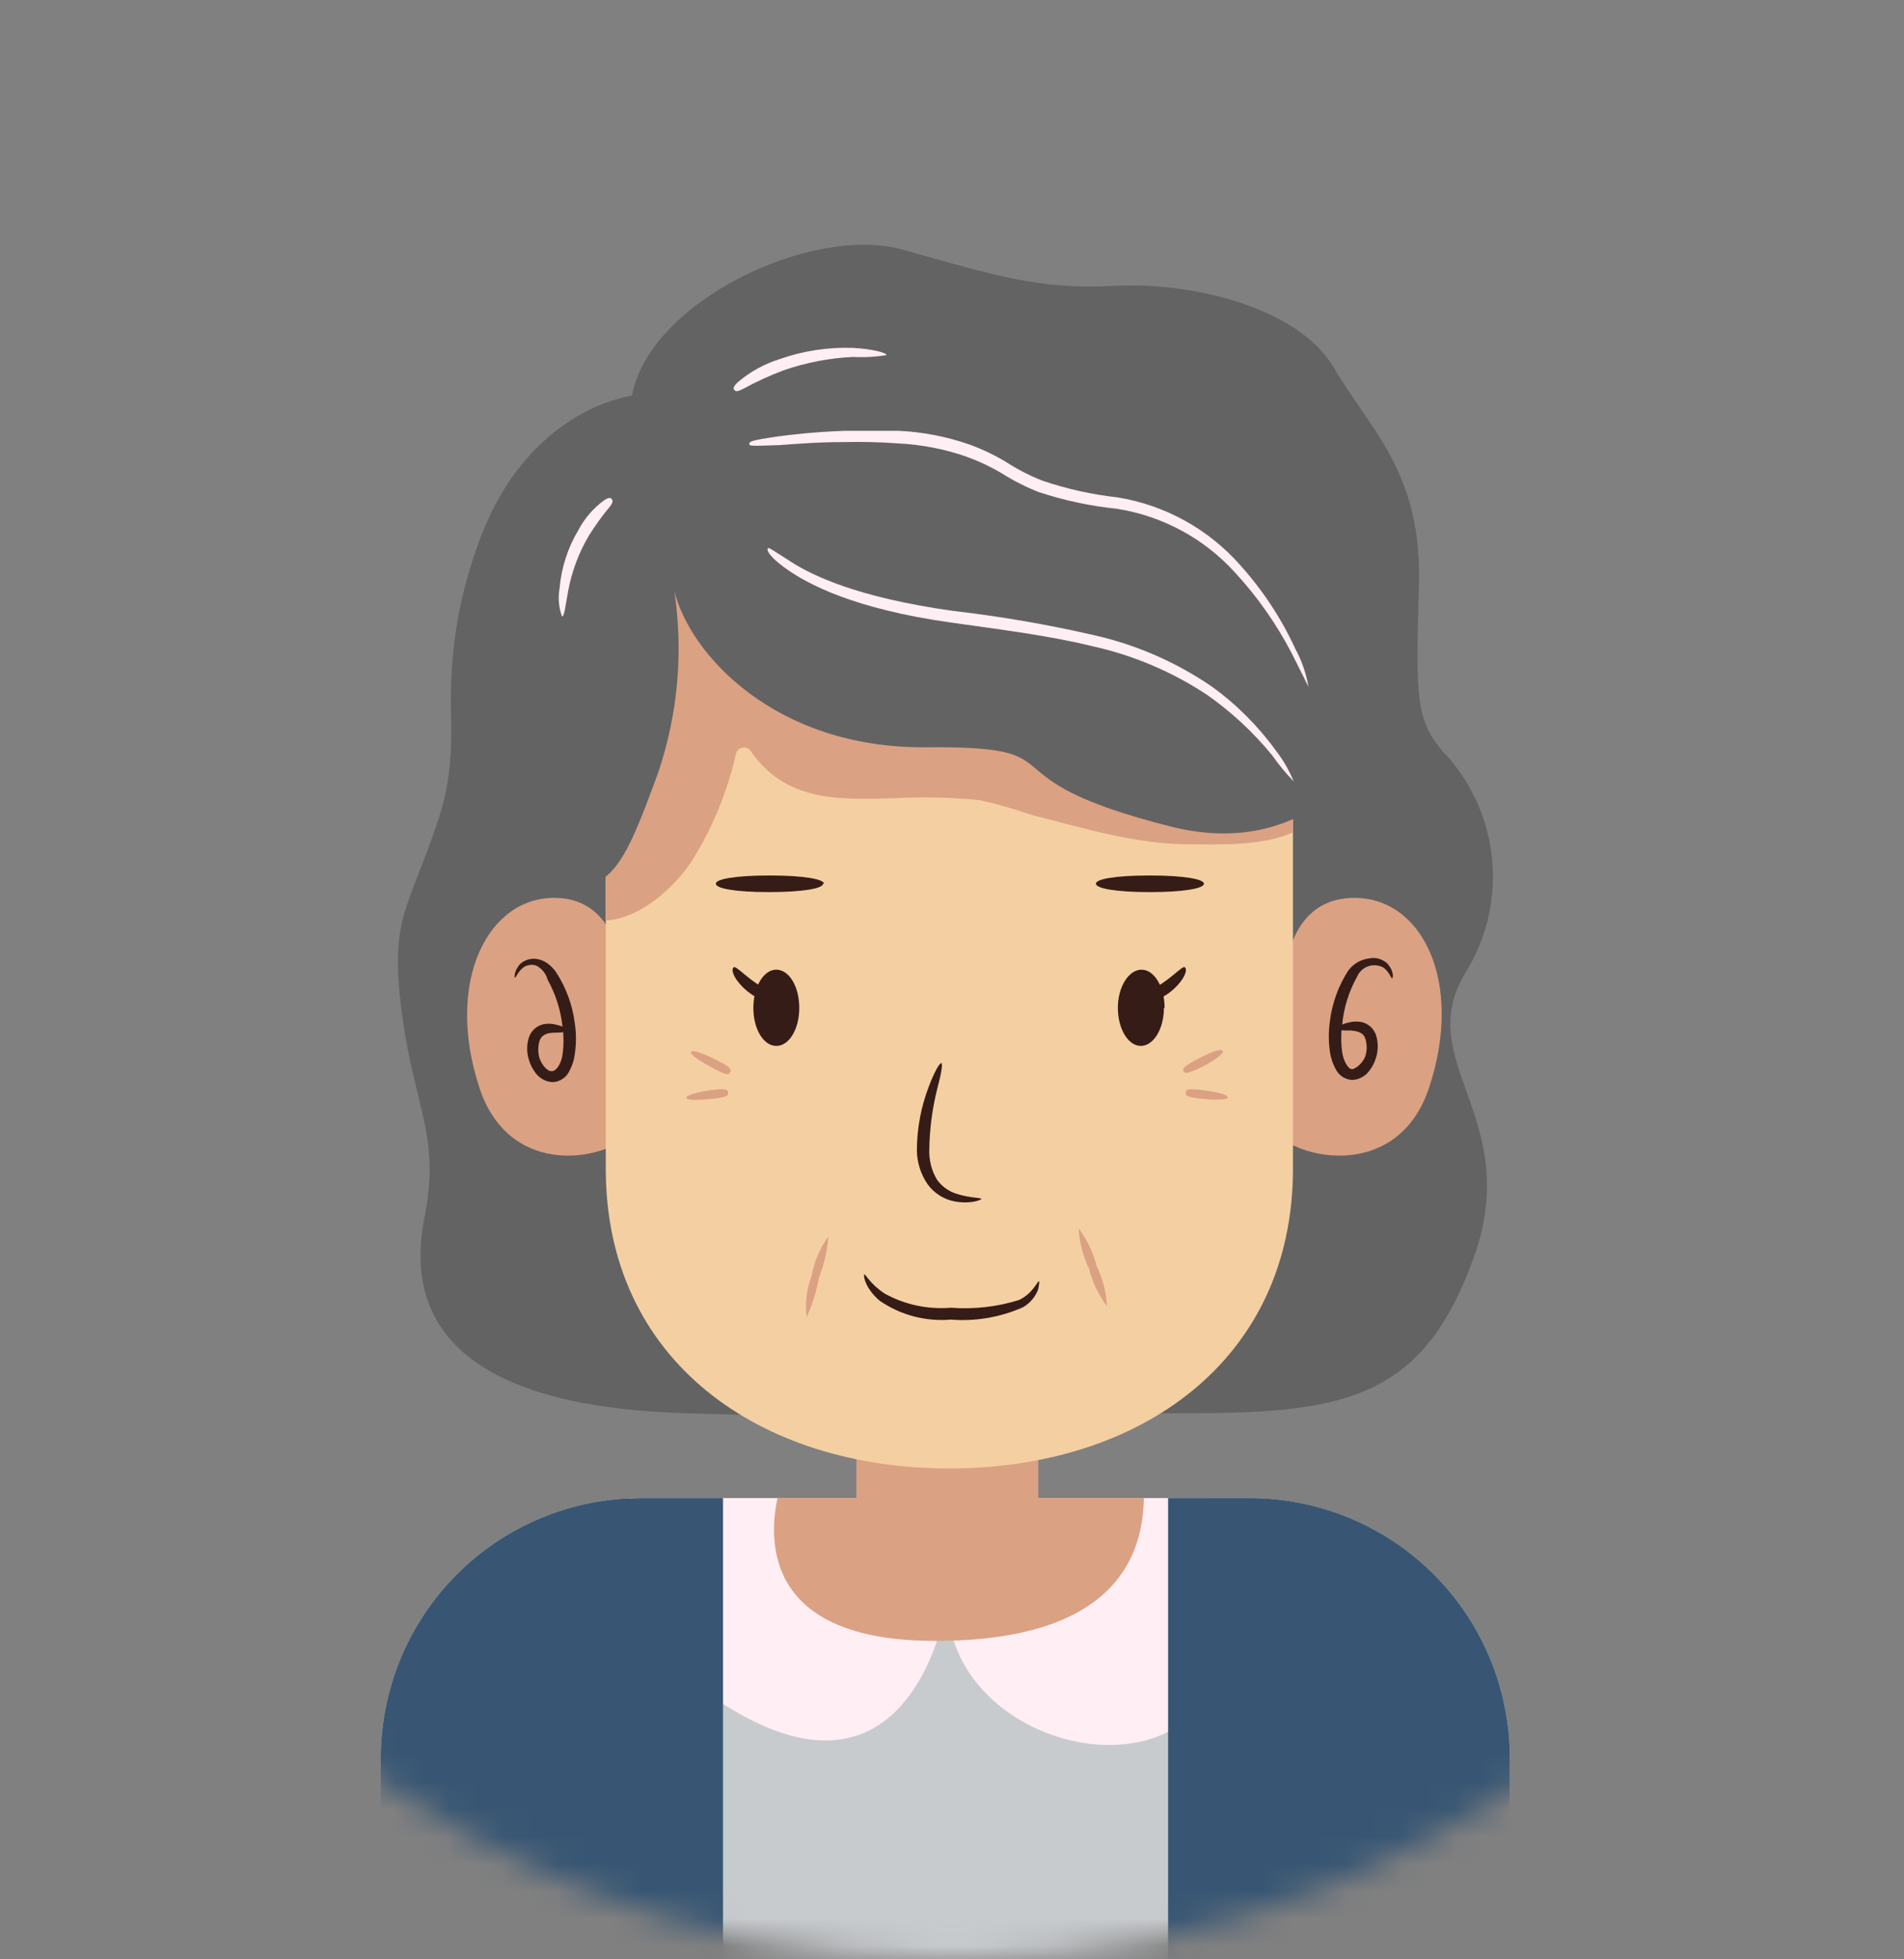 <svg width="70" height="72" viewBox="0 0 70 72" fill="none" xmlns="http://www.w3.org/2000/svg">
<rect x="0" y="0" width="70" height="72" fill="#808080" stroke="none"/>
<mask id="mask0_260_10467" style="mask-type:alpha" maskUnits="userSpaceOnUse" x="-2" y="-2" width="74" height="74">
<circle cx="35" cy="35" r="36" fill="#F3ECDA" stroke="#7F886B" stroke-width="2"/>
</mask>
<g mask="url(#mask0_260_10467)">
<path d="M45.946 55.052H23.558C22.303 55.052 21.06 55.299 19.901 55.779C18.741 56.26 17.687 56.964 16.8 57.851C15.912 58.739 15.208 59.793 14.728 60.952C14.247 62.112 14 63.355 14 64.61V77.636H55.51V64.61C55.51 63.354 55.263 62.111 54.782 60.951C54.301 59.791 53.596 58.737 52.708 57.849C51.82 56.962 50.766 56.258 49.605 55.778C48.445 55.298 47.201 55.051 45.946 55.052Z" fill="#C8CBCE"/>
<path d="M25.912 62.159C33.567 67.653 34.83 58.815 34.83 58.815C34.83 64.832 45.601 66.766 45.084 59.11C45.029 57.735 44.803 56.372 44.413 55.052H23.559C23.417 55.052 23.282 55.052 23.14 55.052C21.847 57.059 22.389 59.603 25.912 62.141" fill="#FFEEF4"/>
<path d="M23.558 55.052C22.303 55.052 21.06 55.299 19.901 55.779C18.741 56.26 17.687 56.964 16.8 57.851C15.912 58.739 15.208 59.793 14.728 60.952C14.247 62.112 14 63.355 14 64.61V77.636H26.582V55.052H23.558Z" fill="#385673"/>
<path d="M45.945 55.052H42.945V77.636H55.509V64.61C55.509 63.354 55.262 62.111 54.781 60.951C54.3 59.791 53.596 58.737 52.707 57.849C51.819 56.962 50.765 56.258 49.604 55.778C48.444 55.298 47.2 55.051 45.945 55.052Z" fill="#385673"/>
<path d="M34.38 60.299C41.216 60.299 42.017 56.961 42.054 55.052H28.584C28.24 56.672 28.153 60.299 34.38 60.299Z" fill="#DBA183"/>
<path d="M38.173 51.978H31.484V57.552H38.173V51.978Z" fill="#DBA183"/>
<path d="M23.238 14.545C23.238 14.545 19.377 14.989 17.591 19.971C15.805 24.954 17.221 26.801 16.107 30.145C14.992 33.49 14.321 33.699 14.77 37.191C15.22 40.683 16.205 41.724 15.608 44.723C15.01 47.723 15.848 51.633 25.123 51.929C34.398 52.225 38.149 51.929 43.846 51.929C49.542 51.929 52.363 51.313 54.192 46.183C56.022 41.053 51.864 39.002 53.897 35.713C54.648 34.493 54.987 33.063 54.863 31.636C54.739 30.208 54.158 28.858 53.207 27.787C51.975 26.5 52.068 25.557 52.166 21.449C52.265 17.341 50.38 15.802 49.044 13.523C47.707 11.244 43.692 10.351 40.969 10.505C38.247 10.659 36.56 10.123 33.191 9.181C29.822 8.239 23.854 11.115 23.238 14.545Z" fill="#636363"/>
<path d="M22.906 36.366C22.906 36.366 23.017 33.102 20.492 32.997C17.967 32.892 16.329 36.04 17.628 39.981C18.928 43.923 23.682 42.346 23.608 40.88C23.455 39.364 23.221 37.857 22.906 36.366Z" fill="#DBA183"/>
<path d="M47.207 36.366C47.207 36.366 47.09 33.102 49.671 32.997C52.252 32.892 53.847 36.04 52.535 39.981C51.223 43.923 46.419 42.346 46.493 40.88C46.649 39.364 46.887 37.857 47.207 36.366Z" fill="#DBA183"/>
<path d="M44.745 19.78H25.086C24.719 19.776 24.354 19.844 24.013 19.981C23.672 20.118 23.362 20.321 23.1 20.579C22.838 20.837 22.63 21.144 22.488 21.482C22.346 21.821 22.272 22.185 22.271 22.552V42.95C22.271 50.014 27.925 53.962 34.903 53.962C41.881 53.962 47.535 50.014 47.535 42.95V22.552C47.533 22.187 47.46 21.826 47.319 21.49C47.178 21.154 46.971 20.848 46.712 20.591C46.453 20.335 46.146 20.131 45.809 19.993C45.471 19.855 45.109 19.785 44.745 19.787" fill="#F4CFA2"/>
<path d="M25.443 31.623C26.204 30.41 26.752 29.074 27.063 27.676C27.081 27.621 27.114 27.573 27.158 27.537C27.202 27.5 27.256 27.477 27.312 27.47C27.369 27.463 27.427 27.472 27.479 27.496C27.531 27.521 27.574 27.56 27.605 27.608C28.886 29.456 30.82 29.394 32.852 29.332C33.914 29.274 34.978 29.299 36.036 29.406C36.676 29.55 37.308 29.731 37.927 29.948C39.849 30.429 41.745 31.026 43.741 31.026C44.973 31.026 46.383 31.088 47.535 30.589V22.552C47.533 22.187 47.46 21.826 47.319 21.49C47.178 21.153 46.971 20.848 46.712 20.591C46.453 20.334 46.146 20.131 45.809 19.993C45.471 19.855 45.109 19.785 44.745 19.786H25.086C24.719 19.782 24.355 19.849 24.015 19.986C23.674 20.123 23.364 20.325 23.102 20.582C22.841 20.84 22.633 21.146 22.49 21.484C22.347 21.822 22.273 22.185 22.271 22.552V33.828C23.534 33.761 24.827 32.584 25.443 31.623Z" fill="#DBA183"/>
<path d="M44.263 32.474C44.263 32.646 43.537 32.782 42.274 32.782C41.012 32.782 40.291 32.646 40.291 32.474C40.291 32.301 41.012 32.172 42.274 32.172C43.537 32.172 44.263 32.307 44.263 32.474Z" fill="#351C17"/>
<path d="M30.26 32.474C30.26 32.646 29.533 32.782 28.271 32.782C27.008 32.782 26.318 32.646 26.318 32.474C26.318 32.301 27.039 32.172 28.302 32.172C29.564 32.172 30.291 32.307 30.291 32.474" fill="#351C17"/>
<path d="M26.971 35.54C27.075 35.491 27.463 35.947 27.968 36.236C28.473 36.526 28.467 36.587 28.418 36.711C28.369 36.834 28.307 36.944 27.734 36.606C27.472 36.449 27.245 36.239 27.069 35.99C26.927 35.774 26.897 35.596 26.971 35.553" fill="#351C17"/>
<path d="M27.697 37.037C27.697 36.261 28.073 35.633 28.541 35.633C29.009 35.633 29.385 36.249 29.385 37.037C29.385 37.825 29.009 38.435 28.541 38.435C28.073 38.435 27.697 37.819 27.697 37.037Z" fill="#351C17"/>
<path d="M43.562 35.54C43.464 35.491 43.069 35.947 42.564 36.236C42.059 36.526 42.072 36.587 42.115 36.711C42.158 36.834 42.226 36.944 42.798 36.606C43.062 36.451 43.289 36.241 43.464 35.99C43.605 35.774 43.636 35.596 43.562 35.553" fill="#351C17"/>
<path d="M42.816 37.037C42.816 36.261 42.434 35.633 41.966 35.633C41.498 35.633 41.098 36.261 41.098 37.037C41.098 37.813 41.48 38.435 41.941 38.435C42.403 38.435 42.791 37.819 42.791 37.037" fill="#351C17"/>
<path d="M25.413 38.645C25.45 38.558 25.973 38.755 26.441 39.002C26.909 39.248 26.885 39.322 26.842 39.402C26.799 39.482 26.755 39.544 26.287 39.291C25.819 39.039 25.357 38.762 25.413 38.675" fill="#DBA183"/>
<path d="M25.229 40.332C25.229 40.245 25.727 40.104 26.232 40.048C26.737 39.993 26.756 40.048 26.768 40.147C26.78 40.245 26.768 40.313 26.269 40.369C25.77 40.424 25.247 40.461 25.229 40.332Z" fill="#DBA183"/>
<path d="M18.927 35.947C18.927 35.947 18.865 35.732 19.106 35.442C19.186 35.363 19.283 35.304 19.39 35.269C19.497 35.234 19.61 35.223 19.721 35.239C19.863 35.258 19.999 35.31 20.116 35.393C20.24 35.48 20.348 35.589 20.436 35.713C20.808 36.281 21.046 36.925 21.132 37.598C21.188 37.976 21.188 38.359 21.132 38.737C21.106 38.953 21.039 39.162 20.935 39.353C20.88 39.472 20.794 39.574 20.685 39.646C20.576 39.719 20.45 39.761 20.319 39.766C20.199 39.76 20.082 39.729 19.976 39.673C19.869 39.618 19.776 39.54 19.703 39.446C19.589 39.303 19.504 39.14 19.451 38.965C19.358 38.685 19.358 38.383 19.451 38.103C19.492 37.99 19.561 37.89 19.649 37.809C19.738 37.729 19.846 37.671 19.962 37.641C20.102 37.612 20.247 37.612 20.387 37.641C20.805 37.727 20.793 37.82 20.781 37.869C20.768 37.918 20.725 37.949 20.368 37.949C20.202 37.949 19.912 37.986 19.832 38.263C19.776 38.464 19.776 38.678 19.832 38.879C19.9 39.088 20.097 39.372 20.288 39.365C20.479 39.359 20.645 39.033 20.682 38.75C20.729 38.414 20.729 38.075 20.682 37.739C20.618 37.13 20.431 36.539 20.134 36.003C20.105 35.893 20.053 35.79 19.982 35.701C19.911 35.611 19.823 35.538 19.721 35.485C19.644 35.458 19.562 35.449 19.481 35.459C19.4 35.468 19.322 35.496 19.253 35.541C19.026 35.713 18.976 35.935 18.927 35.923" fill="#351C17"/>
<path d="M44.954 38.645C44.997 38.719 44.547 39.045 44.079 39.261C43.611 39.476 43.562 39.452 43.519 39.372C43.475 39.292 43.457 39.224 43.925 38.971C44.393 38.719 44.886 38.497 44.954 38.614" fill="#DBA183"/>
<path d="M45.139 40.332C45.139 40.425 44.597 40.431 44.092 40.369C43.587 40.308 43.587 40.24 43.593 40.148C43.599 40.055 43.63 39.987 44.135 40.049C44.64 40.111 45.145 40.203 45.139 40.332Z" fill="#DBA183"/>
<path d="M51.174 35.947C51.137 35.947 51.1 35.756 50.878 35.565C50.794 35.515 50.699 35.484 50.602 35.474C50.504 35.463 50.405 35.474 50.312 35.505C50.218 35.535 50.133 35.586 50.06 35.653C49.988 35.719 49.931 35.801 49.893 35.891C49.59 36.432 49.404 37.03 49.345 37.647C49.299 37.986 49.299 38.33 49.345 38.669C49.388 38.977 49.579 39.34 49.745 39.285C49.911 39.229 50.139 39.008 50.201 38.798C50.261 38.597 50.261 38.383 50.201 38.182C50.121 37.905 49.831 37.887 49.665 37.868C49.308 37.868 49.271 37.868 49.252 37.788C49.234 37.708 49.252 37.647 49.647 37.56C49.787 37.531 49.931 37.531 50.072 37.56C50.188 37.59 50.296 37.647 50.385 37.727C50.474 37.808 50.542 37.909 50.583 38.022C50.676 38.302 50.676 38.605 50.583 38.885C50.53 39.059 50.444 39.222 50.33 39.365C50.257 39.46 50.164 39.538 50.058 39.593C49.951 39.648 49.834 39.68 49.714 39.685C49.584 39.679 49.457 39.638 49.349 39.565C49.24 39.492 49.154 39.391 49.099 39.273C48.995 39.081 48.926 38.872 48.895 38.657C48.84 38.279 48.84 37.895 48.895 37.517C48.977 36.859 49.206 36.227 49.566 35.67C49.657 35.545 49.772 35.441 49.904 35.364C50.037 35.287 50.184 35.238 50.336 35.22C50.454 35.195 50.576 35.199 50.691 35.231C50.807 35.264 50.913 35.323 51.002 35.405C51.266 35.7 51.211 35.941 51.186 35.947" fill="#351C17"/>
<path d="M36.092 44.04C36.092 44.089 35.735 44.255 35.101 44.151C34.707 44.076 34.355 43.856 34.115 43.535C33.853 43.161 33.711 42.716 33.709 42.26C33.713 41.464 33.861 40.675 34.146 39.932C34.356 39.371 34.553 39.045 34.608 39.07C34.664 39.094 34.608 39.452 34.454 40.024C34.271 40.756 34.174 41.506 34.165 42.26C34.154 42.643 34.252 43.021 34.448 43.35C34.627 43.601 34.885 43.785 35.181 43.873C35.704 44.04 36.086 43.997 36.092 44.071" fill="#351C17"/>
<path d="M29.662 48.449C29.587 47.921 29.648 47.383 29.84 46.885C29.933 46.362 30.144 45.867 30.456 45.438C30.411 45.961 30.293 46.475 30.105 46.965C30.011 47.477 29.853 47.975 29.637 48.449" fill="#DBA183"/>
<path d="M38.21 47.076C38.21 47.076 38.21 47.193 38.167 47.384C38.063 47.659 37.867 47.889 37.612 48.037C36.78 48.407 35.867 48.564 34.958 48.492C34.034 48.571 33.111 48.327 32.347 47.803C31.78 47.328 31.731 46.83 31.78 46.83C31.829 46.83 32.002 47.199 32.538 47.544C33.277 47.947 34.119 48.125 34.958 48.055C35.804 48.12 36.655 48.024 37.465 47.772C38.013 47.507 38.136 47.045 38.21 47.088" fill="#351C17"/>
<path d="M40.699 48.005C40.392 47.593 40.168 47.124 40.04 46.626C39.817 46.161 39.687 45.657 39.658 45.142C39.965 45.554 40.189 46.023 40.317 46.521C40.541 46.986 40.671 47.49 40.699 48.005Z" fill="#DBA183"/>
<path d="M52.11 23.839C52.11 23.186 52.11 22.41 52.165 21.468C52.264 17.354 50.379 15.82 49.043 13.541C47.706 11.263 43.691 10.37 40.969 10.524C38.247 10.678 36.559 10.123 33.19 9.181C29.822 8.239 23.854 11.115 23.238 14.545C23.238 14.545 19.376 14.989 17.59 19.971C16.828 22.06 16.489 24.279 16.593 26.5C16.565 28.263 17.175 29.978 18.311 31.328C18.775 31.956 19.44 32.408 20.195 32.609C22.474 32.911 22.924 31.87 24.211 28.353C24.927 26.215 25.126 23.938 24.79 21.708C25.35 24.024 28.485 27.503 34.028 27.46C39.971 27.411 35.765 28.55 43.094 30.386C48.113 31.617 51.1 27.922 52.104 23.839" fill="#636363"/>
<path d="M32.599 13.048C32.192 13.115 31.779 13.138 31.368 13.116C30.494 13.157 29.631 13.323 28.806 13.609C28.289 13.804 27.787 14.034 27.303 14.299C27.081 14.409 27.044 14.379 27.001 14.335C26.958 14.292 26.933 14.231 27.124 14.046C27.575 13.662 28.099 13.373 28.664 13.196C29.53 12.892 30.444 12.752 31.361 12.784C32.113 12.827 32.593 12.968 32.593 13.048" fill="#FFEEF4"/>
<path d="M20.664 22.656C20.542 22.328 20.51 21.973 20.572 21.628C20.636 20.866 20.874 20.128 21.268 19.472C21.497 19.038 21.824 18.663 22.222 18.376C22.413 18.259 22.462 18.296 22.493 18.345C22.524 18.395 22.555 18.438 22.432 18.604C22.144 18.949 21.881 19.313 21.643 19.694C21.285 20.304 21.033 20.97 20.898 21.665C20.787 22.238 20.756 22.644 20.664 22.656Z" fill="#FFEEF4"/>
<path d="M48.101 25.231C48.101 25.231 47.891 24.794 47.485 23.999C46.927 22.926 46.229 21.932 45.409 21.043C44.27 19.787 42.736 18.959 41.061 18.696C40.083 18.596 39.119 18.389 38.185 18.081C37.715 17.896 37.263 17.667 36.836 17.397C36.421 17.151 35.984 16.945 35.531 16.781C34.723 16.5 33.879 16.336 33.024 16.294C32.279 16.239 31.62 16.233 31.059 16.245C29.938 16.245 29.175 16.325 28.657 16.356C27.61 16.393 27.549 16.393 27.549 16.313C27.549 16.233 27.58 16.184 28.614 16.036C29.132 15.968 29.895 15.876 31.035 15.832C31.607 15.832 32.266 15.832 33.042 15.832C33.937 15.873 34.821 16.046 35.666 16.344C36.145 16.519 36.605 16.742 37.039 17.009C37.444 17.268 37.873 17.486 38.321 17.662C39.215 17.966 40.14 18.172 41.08 18.277C42.83 18.559 44.429 19.441 45.6 20.772C46.427 21.69 47.11 22.729 47.626 23.851C47.859 24.278 48.019 24.74 48.101 25.218" fill="#FFEEF4"/>
<path d="M47.559 28.71C47.272 28.414 47.008 28.095 46.771 27.756C46.078 26.909 45.272 26.161 44.376 25.533C43.092 24.684 41.665 24.079 40.163 23.747C38.531 23.346 36.739 23.131 34.971 22.878C31.393 22.379 29.681 21.456 28.905 20.901C28.129 20.347 28.203 20.156 28.239 20.144C28.276 20.131 28.307 20.144 29.077 20.642C29.847 21.141 31.51 21.954 35.026 22.447C36.781 22.649 38.522 22.95 40.243 23.346C41.786 23.697 43.249 24.336 44.554 25.231C45.461 25.887 46.257 26.683 46.913 27.59C47.179 27.932 47.396 28.309 47.559 28.71Z" fill="#FFEEF4"/>
</g>
</svg>

